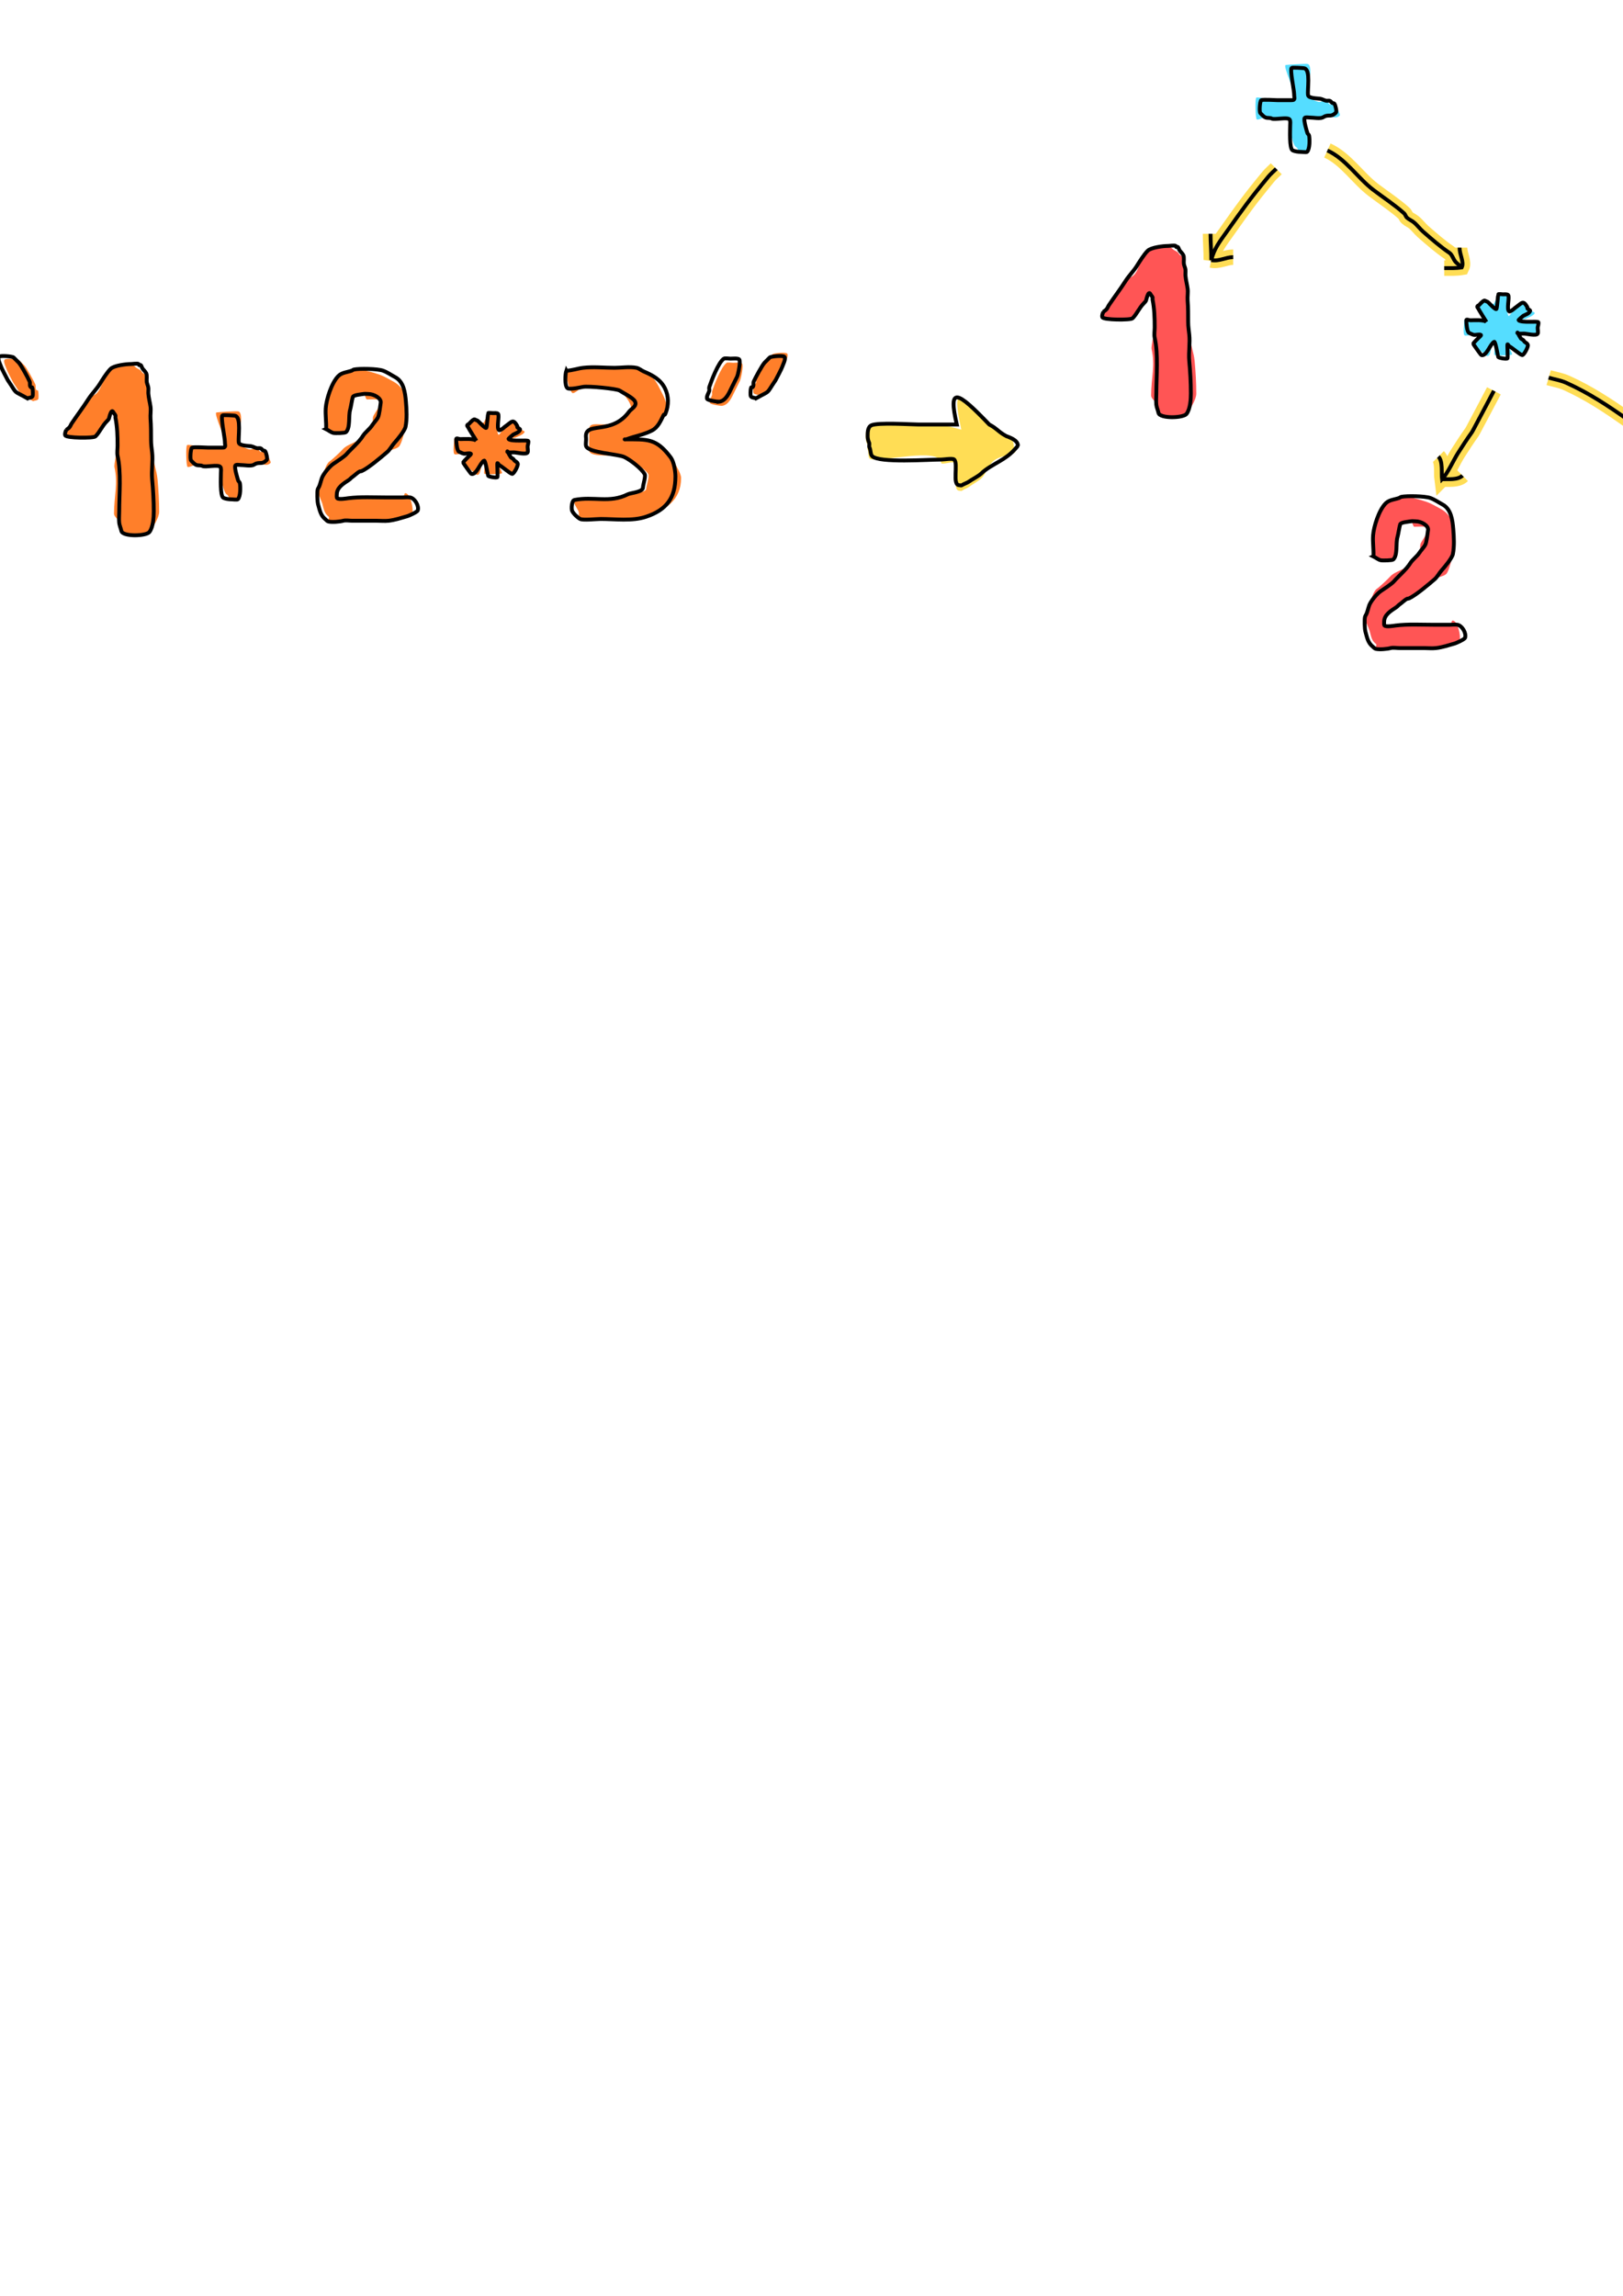 <?xml version="1.0" encoding="UTF-8" standalone="no"?>
<svg
   xmlns:dc="http://purl.org/dc/elements/1.1/"
   xmlns:cc="http://creativecommons.org/ns#"
   xmlns:rdf="http://www.w3.org/1999/02/22-rdf-syntax-ns#"
   xmlns:svg="http://www.w3.org/2000/svg"
   xmlns="http://www.w3.org/2000/svg"
   xmlns:sodipodi="http://sodipodi.sourceforge.net/DTD/sodipodi-0.dtd"
   xmlns:inkscape="http://www.inkscape.org/namespaces/inkscape"
   width="210mm"
   height="297mm"
   viewBox="0 0 210 297"
   version="1.1"
   id="svg8"
   inkscape:version="1.0.1 (3bc2e813f5, 2020-09-07)"
   sodipodi:docname="analizadores-sintacticos-monadicos.svg">
  <defs
     id="defs2" />
  <sodipodi:namedview
     id="base"
     pagecolor="#ffffff"
     bordercolor="#666666"
     borderopacity="1.0"
     inkscape:pageopacity="0.0"
     inkscape:pageshadow="2"
     inkscape:zoom="1.4"
     inkscape:cx="455.08822"
     inkscape:cy="124.13707"
     inkscape:document-units="mm"
     inkscape:current-layer="layer1"
     inkscape:document-rotation="0"
     showgrid="false"
     inkscape:window-width="1920"
     inkscape:window-height="1001"
     inkscape:window-x="-9"
     inkscape:window-y="-9"
     inkscape:window-maximized="1" />
  <g
     inkscape:label="Capa 1"
     inkscape:groupmode="layer"
     id="layer1">
    <path
       style="fill:#ff7f2a;stroke:none;stroke-width:0.5;stroke-linecap:butt;stroke-linejoin:miter;stroke-miterlimit:4;stroke-dasharray:none;stroke-opacity:1"
       d="m 61.639,57.026 c -0.102,-0.166 -0.936,-1.486 -1.033,-1.698 -0.05,-0.109 -0.2,-0.218 -0.15,-0.327 0.058,-0.125 0.134,-0.064 0.225,-0.164 0.11,-0.12 0.587,-0.663 0.751,-0.573 0.121,0.066 0.255,0.098 0.376,0.164 0.077,0.042 0.719,0.412 0.82,0.192 0.087,-0.189 0.51,-1.149 0.533,-1.174 0.067,-0.073 0.517,0 0.601,0 0.157,0 0.562,-0.043 0.676,0.082 0.235,0.256 -0.325,2.498 0.079,2.718 0.11,0.06 0.657,-0.882 0.785,-1.02 0.981,-0.699 1.057,-1.071 1.616,-0.143 0.068,0.11 -0.07,0.14 0.075,0.246 0.013,0.009 0.912,0.459 0.891,0.529 -0.118,0.387 -0.921,0.599 -1.162,0.749 -0.025,0.016 -0.976,0.163 -0.932,0.195 0.49,0.356 2.405,0.082 2.555,0.246 0.082,0.089 -0.071,0.626 -0.075,0.655 -0.031,0.203 0.087,0.628 0,0.818 -0.159,0.346 -1.452,0 -1.803,0 -0.051,0 -0.827,0.059 -0.827,-0.082 0,-0.209 0.124,0.235 0.47,0.737 0.03,0.044 0.341,0.194 0.357,0.246 0.084,0.274 0.432,0.264 0.526,0.573 0.072,0.234 -0.507,1.342 -0.733,1.309 -0.26,-0.038 -1.355,-0.997 -1.653,-1.125 -0.07,-0.03 -0.169,-0.266 -0.244,-0.266 -0.061,0 0.655,1.165 0.591,1.304 -0.07,0.152 -2.238,0.171 -2.313,0.049 -0.035,-0.057 0.165,-1.774 -0.006,-1.681 -0.533,0.29 -0.296,2.02 -0.968,1.837 -0.061,-0.017 -1.756,-1.549 -1.737,-1.591 0.083,-0.182 0.63,-0.686 0.751,-0.818 0.089,-0.096 0.337,-0.266 0.225,-0.327 -0.208,-0.113 -0.67,0.042 -0.902,0 -0.194,-0.035 -0.979,0.154 -1.168,0.085 -0.289,-0.105 -0.069,-1.634 -0.069,-1.968 0,-0.191 0.611,0 0.786,0 0.419,0 1.776,-0.112 2.085,0.225"
       id="path1000"
       sodipodi:nodetypes="cssssssssssccssssscssssssssssssssssssssc" />
    <path
       style="fill:#ffdd55;stroke:none;stroke-width:0.437;stroke-linecap:butt;stroke-linejoin:miter;stroke-miterlimit:4;stroke-dasharray:none;stroke-opacity:1"
       d="m 124.382,55.581 -2.507,-0.665 h -1.695 -1.469 c -0.872,0 -5.389,-0.32 -6.214,0.121 -0.494,0.264 -0.48,1.034 -0.48,1.568 0,0.238 0.072,0.606 0.169,0.814 0.136,0.289 -0.038,0.491 0.085,0.754 0.148,0.317 0.021,1.102 0.339,1.206 1.365,0.445 9.009,-1.589 9.151,0.482 0.024,0.342 1.488,-0.221 1.695,0 0.567,0.606 -0.308,3.619 0.678,3.619 0.113,0 0.251,0.075 0.339,0 0.147,-0.126 0.694,-0.335 0.847,-0.452 0.5,-0.381 1.356,-0.815 1.751,-1.236 0.593,-0.634 0.864,-1.785 1.63,-2.275 0.666,-0.418 0.966,-0.402 2.664,-0.981 0.03,-0.032 -0.195,-0.779 -0.195,-0.829 0,-0.783 -0.367,-0.955 -0.85,-1.161 -1.035,-0.597 -1.227,-1.074 -2.231,-1.628 -4.317,-4.809 -4.862,-4.704 -3.707,0.665 z"
       id="path994"
       sodipodi:nodetypes="cccssssssssssssccsccc"
       inkscape:export-xdpi="66.851463"
       inkscape:export-ydpi="66.851463" />
    <path
       style="fill:none;stroke:#ffdd55;stroke-width:2;stroke-linecap:butt;stroke-linejoin:miter;stroke-miterlimit:4;stroke-dasharray:none;stroke-opacity:1"
       d="m 171.751,19.471 c 2.37,1.078 3.908,3.548 5.953,5.103 1.251,0.951 2.797,1.964 3.969,3.024 0.168,0.152 0.211,0.413 0.378,0.567 0.25,0.231 0.583,0.356 0.85,0.567 0.45,0.354 0.797,0.851 1.228,1.228 1.067,0.934 2.279,1.992 3.402,2.74 0.393,0.262 0.508,0.886 0.85,1.228 0.214,0.214 0.589,0.494 0.756,0.661"
       id="path956"
       inkscape:export-xdpi="66.851463"
       inkscape:export-ydpi="66.851463" />
    <path
       style="fill:none;stroke:#ffdd55;stroke-width:2;stroke-linecap:butt;stroke-linejoin:miter;stroke-miterlimit:4;stroke-dasharray:none;stroke-opacity:1"
       d="m 165.136,21.834 c -0.346,0.346 -0.728,0.661 -1.039,1.039 -2.519,3.055 -3.246,4.113 -5.292,6.993 -0.981,1.381 -1.701,2.267 -2.079,3.78 0.015,-1.143 -0.095,-2.259 -0.095,-3.402"
       id="path958"
       inkscape:export-xdpi="66.851463"
       inkscape:export-ydpi="66.851463" />
    <path
       style="fill:none;stroke:#ffdd55;stroke-width:2;stroke-linecap:butt;stroke-linejoin:miter;stroke-miterlimit:4;stroke-dasharray:none;stroke-opacity:1"
       d="m 156.726,33.645 c 0.968,0.208 1.889,-0.378 2.835,-0.378"
       id="path960"
       inkscape:export-xdpi="66.851463"
       inkscape:export-ydpi="66.851463" />
    <path
       style="fill:none;stroke:#ffdd55;stroke-width:2;stroke-linecap:butt;stroke-linejoin:miter;stroke-miterlimit:4;stroke-dasharray:none;stroke-opacity:1"
       d="m 188.854,32.039 c 0,0.925 0.612,1.864 0.283,2.551 -0.751,0.125 -1.511,0.095 -2.268,0.095"
       id="path962"
       inkscape:export-xdpi="66.851463"
       inkscape:export-ydpi="66.851463" />
    <path
       style="fill:none;stroke:#ffdd55;stroke-width:2;stroke-linecap:butt;stroke-linejoin:miter;stroke-miterlimit:4;stroke-dasharray:none;stroke-opacity:1"
       d="m 193.295,50.56 c -0.315,0.598 -0.626,1.199 -0.945,1.795 -3.078,5.759 -0.764,1.665 -3.685,6.237 -0.59,0.923 -1.373,2.696 -2.079,3.402 -0.102,-0.769 0.138,-2.319 -0.472,-2.929"
       id="path964"
       inkscape:export-xdpi="66.851463"
       inkscape:export-ydpi="66.851463" />
    <path
       style="fill:none;stroke:#ffdd55;stroke-width:2;stroke-linecap:butt;stroke-linejoin:miter;stroke-miterlimit:4;stroke-dasharray:none;stroke-opacity:1"
       d="m 186.586,61.994 c 0.774,-0.036 2.038,0.135 2.646,-0.472"
       id="path966"
       inkscape:export-xdpi="66.851463"
       inkscape:export-ydpi="66.851463" />
    <path
       style="fill:none;stroke:#ffdd55;stroke-width:2;stroke-linecap:butt;stroke-linejoin:miter;stroke-miterlimit:4;stroke-dasharray:none;stroke-opacity:1"
       d="m 200.383,48.859 c 0.756,0.22 1.55,0.338 2.268,0.661 2.972,1.34 5.417,2.973 8.032,4.819 0.47,0.331 1.084,0.902 1.606,1.228 0.551,0.344 0.907,0.751 1.417,1.134 0.113,0.085 0.278,0.089 0.378,0.189 0.33,0.33 0.294,0.394 0.472,0.661 0.211,0.317 0.586,0.491 0.85,0.756 -0.37,-0.557 0.418,-2.134 -0.095,-2.646"
       id="path968"
       inkscape:export-xdpi="66.851463"
       inkscape:export-ydpi="66.851463" />
    <path
       style="fill:none;stroke:#ffdd55;stroke-width:2;stroke-linecap:butt;stroke-linejoin:miter;stroke-miterlimit:4;stroke-dasharray:none;stroke-opacity:1"
       d="m 215.407,58.308 c -1.248,-0.197 -2.52,-0.095 -3.78,-0.095"
       id="path970"
       inkscape:export-xdpi="66.851463"
       inkscape:export-ydpi="66.851463" />
    <path
       style="fill:#ff7f2a;stroke:none;stroke-width:0.5;stroke-linecap:butt;stroke-linejoin:miter;stroke-miterlimit:4;stroke-dasharray:none;stroke-opacity:1"
       d="m -2.963,51.307 c -0.943,-0.094 -1.332,-1.153 -1.701,-1.89 -0.223,-0.446 -0.437,-0.874 -0.661,-1.323 -0.15,-0.3 -0.505,-2.046 -0.283,-2.268 0.18,-0.18 0.893,-0.095 1.134,-0.095 0.117,0 0.725,-0.084 0.85,0 0.718,0.479 1.623,2.885 1.89,3.685 0.05,0.149 -0.038,0.32 0,0.472 0.07,0.282 0.39,0.72 0.283,1.039 -0.064,0.192 -1.287,0.378 -1.512,0.378 z"
       id="path913"
       inkscape:export-xdpi="66.851463"
       inkscape:export-ydpi="66.851463" />
    <path
       style="fill:#ff7f2a;stroke:none;stroke-width:0.5;stroke-linecap:butt;stroke-linejoin:miter;stroke-miterlimit:4;stroke-dasharray:none;stroke-opacity:1"
       d="m 4.289,51.903 c -2.028,-1.141 -1.203,-0.384 -2.551,-2.362 -0.032,-0.048 -0.811,-1.544 -0.85,-1.701 -0.052,-0.207 -0.538,-1.069 -0.283,-1.323 0.197,-0.197 1.746,-0.05 1.89,0.095 0.225,0.225 0.394,0.394 0.661,0.661 0.303,0.303 1.222,2.001 1.417,2.457 0.088,0.205 -0.029,0.476 0.095,0.661 0.216,0.324 0.193,-0.166 0.283,0.283 0.026,0.132 0.067,0.811 0,0.945 -0.107,0.215 -0.447,0.176 -0.661,0.283 z"
       id="path911"
       inkscape:export-xdpi="66.851463"
       inkscape:export-ydpi="66.851463" />
    <path
       style="fill:#ff7f2a;stroke:none;stroke-width:0.5;stroke-linecap:butt;stroke-linejoin:miter;stroke-miterlimit:4;stroke-dasharray:none;stroke-opacity:1"
       d="m 73.277,47.96 c 0.736,-0.026 1.458,-0.294 2.173,-0.378 1.312,-0.154 2.737,0 4.063,0 0.887,0 1.958,-0.175 2.835,0 0.35,0.07 0.63,0.337 0.945,0.472 1.135,0.486 1.58,1.222 2.15,2.362 0.507,1.013 1.097,1.994 0.685,3.024 -0.189,0.472 -0.142,0 -0.283,0.283 -0.365,0.73 -0.713,1.585 -1.512,1.984 -0.822,0.411 -1.589,0.603 -2.457,0.85 -0.294,0.084 -0.565,0.188 -0.85,0.283 -0.06,0.02 -0.252,0 -0.189,0 2.951,0 4.069,-0.165 5.947,2.339 0.42,0.56 1.344,1.995 1.344,2.653 0,2.833 -1.949,4.157 -4.551,5.024 -1.786,0.595 -3.983,0.283 -5.859,0.283 -0.554,0 -2.26,0.193 -2.646,0 -0.344,-0.172 -0.048,-0.663 -0.236,-1.039 -0.134,-0.267 -0.856,-1.35 -0.52,-1.417 2.518,-0.504 4.531,0.456 6.92,-0.739 0.39,-0.195 2.383,-0.126 2.383,-0.742 0,-0.313 0.418,-1.559 0.281,-1.832 -0.35,-0.7 -2.356,-1.905 -3.158,-2.262 -0.863,-0.383 -4.269,0.148 -4.488,-0.732 -0.075,-0.3 0.013,-2.195 -0.024,-2.504 -0.272,-2.264 2.86,0.553 5.174,-2.622 0.268,-0.367 0.356,-0.539 0.047,-1.158 -0.239,-0.478 -0.841,-1.271 -1.298,-1.575 -0.327,-0.218 -4.013,-0.608 -4.741,-0.462 -0.223,0.045 -1.149,1.002 -1.387,0.764 -0.372,-0.372 -0.888,-2.44 -0.748,-2.861 z"
       id="path883"
       sodipodi:nodetypes="ssssssssssssssssssssssssssssssss"
       inkscape:export-xdpi="66.851463"
       inkscape:export-ydpi="66.851463" />
    <path
       style="fill:#ff7f2a;stroke:none;stroke-width:0.5;stroke-linecap:butt;stroke-linejoin:miter;stroke-miterlimit:4;stroke-dasharray:none;stroke-opacity:1"
       d="m 42.197,55.51 c 0.045,-0.905 -0.115,-1.813 -0.049,-2.717 0.081,-1.116 0.741,-3.261 1.63,-4.149 0.471,-0.471 1.141,-0.481 1.729,-0.692 0.104,-0.037 0.188,-0.125 0.296,-0.148 0.697,-0.149 2.617,0.409 3.329,0.668 0.552,0.201 1.208,0.586 1.722,0.863 1.11,0.598 1.571,1.467 1.667,2.618 0.087,1.045 0.155,2.24 -0.049,3.26 -0.1,0.502 -0.481,2.153 -0.842,2.547 -0.328,0.357 -1.163,0.399 -1.529,0.713 -0.767,0.657 -2.444,2.085 -3.31,2.47 -0.077,0.034 -0.172,0.012 -0.247,0.049 -0.347,0.173 -0.657,0.52 -0.988,0.741 -0.149,0.099 -0.251,0.25 -0.395,0.346 -0.658,0.439 -1.581,0.962 -1.581,1.877 0,0.066 -0.043,0.401 0.049,0.494 0.212,0.212 1.244,0.024 1.433,0 1.622,-0.203 3.302,-0.099 4.94,-0.099 h 2.075 c 0.299,0 0.124,-0.597 0.421,-0.543 0.603,0.11 1.043,2.01 0.846,2.601 -0.07,0.21 -0.427,0.306 -0.625,0.363 -0.806,0.23 -1.581,0.494 -2.421,0.593 -0.494,0.058 -1.087,0 -1.581,0 h -3.162 c -0.315,0 -0.836,-0.086 -1.136,0 -0.427,0.122 -1.459,0.216 -1.927,0.099 -0.163,-0.041 0.178,-0.504 0.054,-0.603 -0.628,-0.502 -0.633,-0.977 -0.844,-1.714 -0.104,-0.365 -0.684,-1.511 -0.593,-1.832 0.04,-0.142 0.143,-0.258 0.198,-0.395 0.139,-0.347 0.224,-0.753 0.346,-1.087 0.197,-0.542 0.509,-1.817 0.986,-2.135 0.341,-0.228 1.436,-1.261 1.703,-1.566 0.657,-0.751 2.109,-0.91 2.646,-1.783 0.233,-0.378 0.902,-0.91 1.136,-1.284 0.207,-0.331 0.021,-0.919 0.2,-1.276 0.161,-0.321 0.886,-1.338 0.936,-1.688 0.084,-0.589 -1.013,-0.427 -1.772,-0.427 -0.185,0 -0.27,-0.745 -0.451,-0.709 -0.312,0.062 -1.29,0.117 -1.383,0.395 -0.108,0.324 -0.248,1.305 -0.346,1.63 -0.246,0.819 0.054,2.318 -0.543,2.915 -0.127,0.127 -1.418,0.152 -1.63,0.099 -0.339,-0.085 -0.636,-0.343 -0.939,-0.494 z"
       id="path879"
       sodipodi:nodetypes="csssssssssssssssscssssssssssssscssssssssssssscc"
       inkscape:export-xdpi="66.851463"
       inkscape:export-ydpi="66.851463" />
    <path
       style="fill:#ff7f2a;stroke:none;stroke-width:0.5;stroke-linecap:butt;stroke-linejoin:miter;stroke-miterlimit:4;stroke-dasharray:none;stroke-opacity:1"
       d="m 28.777,57.907 h -1.865 c -0.212,0 -2.481,-0.438 -2.696,-0.331 -0.199,0.099 -0.122,2.647 0.037,2.806 0.171,0.171 0.902,-0.317 1.18,-0.224 0.259,0.086 0.505,-0.005 0.772,0.129 0.393,0.196 2.067,-0.245 2.316,0.129 0.124,0.186 0.064,0.54 0.064,0.772 0,0.572 0.319,2.565 0.77,2.791 0.263,0.131 0.267,0.618 0.58,0.618 0.117,0 0.759,0.077 0.836,0 0.357,-0.356 0.359,-1.614 0.257,-2.123 -0.017,-0.085 -0.19,-0.249 -0.193,-0.257 -0.09,-0.27 -0.535,-1.696 -0.386,-1.994 0.079,-0.158 0.563,-0.064 0.708,-0.064 0.424,0 1.219,0.156 1.608,0 0.134,-0.053 0.249,-0.147 0.386,-0.193 0.527,-0.176 1.259,0.515 1.847,-0.072 0.156,-0.156 -0.568,-1.267 -0.625,-1.407 -0.094,-0.234 -0.145,-0.12 -0.386,-0.257 -0.079,-0.045 -0.161,0.301 -0.24,0.256 -0.244,-0.139 -0.264,-0.454 -0.532,-0.513 -0.26,-0.058 -0.635,0.208 -0.914,0.168 -0.28,-0.04 -1.334,-0.467 -1.402,-0.876 -0.115,-0.691 0.757,-3.772 -0.049,-4.041 -0.186,-0.062 -2.825,0.096 -2.877,0.148 -0.25,0.25 1.125,3.246 1.125,3.764 0,0.502 0.197,0.772 -0.322,0.772 z"
       id="path877"
       sodipodi:nodetypes="csssscsssscsssssssssscssssscc"
       inkscape:export-xdpi="66.851463"
       inkscape:export-ydpi="66.851463" />
    <path
       style="fill:#ff7f2a;stroke:none;stroke-width:0.5;stroke-linecap:butt;stroke-linejoin:miter;stroke-miterlimit:4;stroke-dasharray:none;stroke-opacity:1"
       d="m 8.576,55.617 c 0.14,-0.116 0.303,-0.21 0.419,-0.349 0.12,-0.144 0.175,-0.333 0.279,-0.489 0.713,-1.069 1.48,-2.067 2.166,-3.144 0.432,-0.679 1.068,-0.154 1.701,-1.847 0.245,-0.654 0.694,-1.595 1.163,-2.065 0.44,-0.44 2.021,-0.629 2.655,-0.629 0.163,0 0.548,0.364 0.652,0.468 0.246,0.174 0.632,0.284 0.756,0.584 0.147,0.221 0.437,0.224 0.556,0.462 0.137,0.273 0.023,0.502 0.061,0.792 0.035,0.263 0.18,0.505 0.21,0.768 0.026,0.231 -0.021,0.534 0,0.768 0.051,0.566 0.201,1.125 0.279,1.677 0.071,0.497 -0.038,1.036 0,1.537 0.071,0.927 0.07,1.858 0.07,2.794 0,0.551 0.08,1.067 0.14,1.607 0.125,1.128 0.599,2.326 0.702,3.457 0.127,1.4 0.21,2.776 0.21,4.192 0,0.775 -0.777,1.977 -1.26,2.621 -0.41,0.547 -3.477,0.638 -3.633,-0.14 -0.069,-0.342 -0.241,-0.702 -0.279,-1.048 -0.052,-0.472 -0.668,-0.725 -0.668,-1.2 0,-2.262 0.541,-3.816 0.058,-5.993 -0.088,-0.395 0.401,-2.389 0.401,-2.797 0,-1.266 -0.034,-2.406 -0.279,-3.633 -0.018,-0.091 0.042,-0.196 0,-0.279 -0.067,-0.133 -0.213,-0.287 -0.279,-0.419 -0.263,-0.525 -0.55,0.821 -0.559,0.838 -0.076,0.153 -0.17,0.24 -0.279,0.349 -0.618,0.618 -0.898,1.387 -1.467,1.956 -0.251,0.251 -3.791,0.225 -3.912,-0.14 -0.074,-0.224 0.05,-0.52 0.14,-0.699 z"
       id="path875"
       sodipodi:nodetypes="cssssssccsssssssssssssssssssssssc"
       inkscape:export-xdpi="66.851463"
       inkscape:export-ydpi="66.851463" />
    <path
       style="fill:none;stroke:#000000;stroke-width:0.5;stroke-linecap:butt;stroke-linejoin:miter;stroke-miterlimit:4;stroke-dasharray:none;stroke-opacity:1"
       d="m 8.576,55.617 c 0.14,-0.116 0.303,-0.21 0.419,-0.349 0.12,-0.144 0.175,-0.333 0.279,-0.489 0.713,-1.069 1.48,-2.067 2.166,-3.144 0.432,-0.679 1.034,-1.263 1.467,-1.956 0.37,-0.592 0.928,-1.486 1.397,-1.956 0.44,-0.44 2.021,-0.629 2.655,-0.629 0.163,0 0.874,-0.104 0.978,0 0.037,0.037 0.026,0.111 0.07,0.14 0.058,0.039 0.16,-0.049 0.21,0 0.099,0.099 0.131,0.302 0.21,0.419 0.147,0.221 0.37,0.391 0.489,0.629 0.137,0.273 0.031,0.827 0.07,1.118 0.035,0.263 0.18,0.505 0.21,0.768 0.026,0.231 -0.021,0.534 0,0.768 0.051,0.566 0.201,1.125 0.279,1.677 0.071,0.497 -0.038,1.036 0,1.537 0.071,0.927 0.07,1.858 0.07,2.794 0,0.551 0.08,1.067 0.14,1.607 0.125,1.128 -0.103,2.293 0,3.423 0.127,1.4 0.21,2.776 0.21,4.192 0,0.775 -0.076,2.011 -0.559,2.655 -0.41,0.547 -3.477,0.638 -3.633,-0.14 -0.069,-0.342 -0.241,-0.702 -0.279,-1.048 -0.052,-0.472 0,-0.992 0,-1.467 0,-2.262 0.274,-5.019 -0.21,-7.196 -0.088,-0.395 0,-0.919 0,-1.327 0,-1.266 -0.034,-2.406 -0.279,-3.633 -0.018,-0.091 0.042,-0.196 0,-0.279 -0.067,-0.133 -0.213,-0.287 -0.279,-0.419 -0.263,-0.525 -0.55,0.821 -0.559,0.838 -0.076,0.153 -0.17,0.24 -0.279,0.349 -0.618,0.618 -0.898,1.387 -1.467,1.956 -0.251,0.251 -3.791,0.225 -3.912,-0.14 -0.074,-0.224 0.05,-0.52 0.14,-0.699 z"
       id="path857"
       inkscape:export-xdpi="66.851463"
       inkscape:export-ydpi="66.851463" />
    <path
       style="fill:none;stroke:#000000;stroke-width:0.5;stroke-linecap:butt;stroke-linejoin:miter;stroke-miterlimit:4;stroke-dasharray:none;stroke-opacity:1"
       d="m 28.777,57.907 c -0.622,0 -1.244,0 -1.865,0 -0.212,0 -1.843,-0.108 -2.058,0 -0.199,0.099 -0.288,1.514 -0.129,1.672 0.171,0.171 0.429,0.486 0.708,0.579 0.259,0.086 0.505,-0.005 0.772,0.129 0.393,0.196 2.067,-0.245 2.316,0.129 0.124,0.186 0.064,0.54 0.064,0.772 0,0.572 -0.13,2.99 0.322,3.216 0.263,0.131 0.716,0.193 1.029,0.193 0.117,0 0.759,0.077 0.836,0 0.357,-0.356 0.359,-1.614 0.257,-2.123 -0.017,-0.085 -0.19,-0.249 -0.193,-0.257 -0.09,-0.27 -0.535,-1.696 -0.386,-1.994 0.079,-0.158 0.563,-0.064 0.708,-0.064 0.424,0 1.219,0.156 1.608,0 0.134,-0.053 0.25,-0.147 0.386,-0.193 0.527,-0.176 0.763,0.137 1.351,-0.45 0.156,-0.156 -0.072,-0.889 -0.129,-1.029 -0.094,-0.234 -0.145,-0.12 -0.386,-0.257 -0.079,-0.045 -0.114,-0.148 -0.193,-0.193 -0.244,-0.139 -0.311,-0.005 -0.579,-0.064 -0.26,-0.058 -0.494,-0.218 -0.772,-0.257 -0.28,-0.04 -1.476,-0.041 -1.544,-0.45 -0.115,-0.691 0.355,-3.205 -0.45,-3.474 -0.186,-0.062 -1.621,-0.116 -1.672,-0.064 -0.25,0.25 0.322,2.892 0.322,3.409 0,0.502 0.197,0.772 -0.322,0.772 z"
       id="path861"
       inkscape:export-xdpi="66.851463"
       inkscape:export-ydpi="66.851463" />
    <path
       style="fill:none;stroke:#000000;stroke-width:0.5;stroke-linecap:butt;stroke-linejoin:miter;stroke-miterlimit:4;stroke-dasharray:none;stroke-opacity:1"
       d="m 42.197,55.51 c 0.045,-0.905 -0.115,-1.813 -0.049,-2.717 0.081,-1.116 0.741,-3.261 1.63,-4.149 0.471,-0.471 1.141,-0.481 1.729,-0.692 0.104,-0.037 0.188,-0.125 0.296,-0.148 0.697,-0.149 3.042,-0.111 3.754,0.148 0.552,0.201 1.066,0.563 1.581,0.84 1.11,0.598 1.287,2.01 1.383,3.162 0.087,1.045 0.155,2.24 -0.049,3.26 -0.1,0.502 -1.071,1.681 -1.433,2.075 -0.328,0.357 -0.572,0.871 -0.939,1.186 -0.767,0.657 -2.444,2.085 -3.31,2.47 -0.077,0.034 -0.172,0.012 -0.247,0.049 -0.347,0.173 -0.657,0.52 -0.988,0.741 -0.149,0.099 -0.251,0.25 -0.395,0.346 -0.658,0.439 -1.581,0.962 -1.581,1.877 0,0.066 -0.043,0.401 0.049,0.494 0.212,0.212 1.244,0.024 1.433,0 1.622,-0.203 3.302,-0.099 4.94,-0.099 h 2.075 c 0.299,0 0.691,-0.054 0.988,0 0.603,0.11 1.185,1.089 0.988,1.68 -0.07,0.21 -1.136,0.684 -1.334,0.741 -0.806,0.23 -1.581,0.494 -2.421,0.593 -0.494,0.058 -1.087,0 -1.581,0 h -3.162 c -0.315,0 -0.836,-0.086 -1.136,0 -0.427,0.122 -1.459,0.216 -1.927,0.099 -0.163,-0.041 -0.271,-0.197 -0.395,-0.296 -0.628,-0.502 -0.728,-1.189 -0.939,-1.927 -0.104,-0.365 -0.141,-1.606 -0.049,-1.927 0.04,-0.142 0.143,-0.258 0.198,-0.395 0.139,-0.347 0.224,-0.753 0.346,-1.087 0.197,-0.542 1.005,-1.51 1.482,-1.828 0.341,-0.228 1.413,-0.93 1.68,-1.235 0.657,-0.751 1.636,-1.548 2.174,-2.421 0.233,-0.378 0.902,-0.91 1.136,-1.284 0.207,-0.331 0.612,-0.73 0.79,-1.087 0.161,-0.321 0.296,-1.527 0.346,-1.877 0.084,-0.589 -0.871,-1.136 -1.63,-1.136 -0.185,0 -0.412,-0.036 -0.593,0 -0.312,0.062 -1.29,0.117 -1.383,0.395 -0.108,0.324 -0.248,1.305 -0.346,1.63 -0.246,0.819 0.054,2.318 -0.543,2.915 -0.127,0.127 -1.418,0.152 -1.63,0.099 -0.339,-0.085 -0.636,-0.343 -0.939,-0.494 z"
       id="path863"
       sodipodi:nodetypes="csssssssssssssssscssssssssssssscsssssssssssssc"
       inkscape:export-xdpi="66.851463"
       inkscape:export-ydpi="66.851463" />
    <path
       style="fill:none;stroke:#000000;stroke-width:0.5;stroke-linecap:butt;stroke-linejoin:miter;stroke-miterlimit:4;stroke-dasharray:none;stroke-opacity:1"
       d="m 73.277,47.96 c 0.736,-0.026 1.458,-0.294 2.173,-0.378 1.312,-0.154 2.737,0 4.063,0 0.887,0 1.958,-0.175 2.835,0 0.35,0.07 0.63,0.337 0.945,0.472 1.135,0.486 2.17,1.033 2.74,2.173 0.507,1.013 0.506,2.183 0.095,3.213 -0.189,0.472 -0.142,0 -0.283,0.283 -0.365,0.73 -0.713,1.585 -1.512,1.984 -0.822,0.411 -1.589,0.603 -2.457,0.85 -0.294,0.084 -0.565,0.188 -0.85,0.283 -0.06,0.02 -0.252,0 -0.189,0 2.951,0 4.069,-0.165 5.947,2.339 0.42,0.56 0.612,1.806 0.612,2.464 0,2.833 -1.216,4.346 -3.819,5.213 -1.786,0.595 -3.983,0.283 -5.859,0.283 -0.554,0 -2.26,0.193 -2.646,0 -0.344,-0.172 -0.851,-0.663 -1.039,-1.039 -0.134,-0.267 -0.053,-1.35 0.283,-1.417 2.518,-0.504 4.531,0.456 6.92,-0.739 0.39,-0.195 1.958,-0.268 1.958,-0.884 0,-0.313 0.37,-1.417 0.234,-1.69 -0.35,-0.7 -1.883,-1.905 -2.686,-2.262 -0.863,-0.383 -4.694,-0.538 -4.914,-1.417 -0.075,-0.3 0.037,-0.731 0,-1.039 -0.272,-2.264 3.261,-0.226 5.575,-3.402 0.268,-0.367 1.065,-0.704 0.756,-1.323 -0.239,-0.478 -1.55,-1.105 -2.006,-1.41 -0.327,-0.218 -4.013,-0.608 -4.741,-0.462 -0.223,0.045 -1.764,0.388 -2.002,0.15 -0.372,-0.372 -0.274,-1.826 -0.134,-2.247 z"
       id="path873"
       sodipodi:nodetypes="ssssssssssssssssssssssssssssssss"
       inkscape:export-xdpi="66.851463"
       inkscape:export-ydpi="66.851463" />
    <path
       style="fill:#ff5555;stroke:none;stroke-width:0.5;stroke-linecap:butt;stroke-linejoin:miter;stroke-miterlimit:4;stroke-dasharray:none;stroke-opacity:1"
       d="m 213.14,62.92 c 0.736,-0.026 1.458,-0.294 2.173,-0.378 1.312,-0.154 2.737,0 4.063,0 0.887,0 1.958,-0.175 2.835,0 0.35,0.07 0.63,0.337 0.945,0.472 1.135,0.486 1.58,1.222 2.15,2.362 0.507,1.013 1.097,1.994 0.685,3.024 -0.189,0.472 -0.142,0 -0.283,0.283 -0.365,0.73 -0.713,1.585 -1.512,1.984 -0.822,0.411 -1.589,0.603 -2.457,0.85 -0.294,0.084 -0.565,0.188 -0.85,0.283 -0.06,0.02 -0.252,0 -0.189,0 2.951,0 4.069,-0.165 5.947,2.339 0.42,0.56 1.344,1.995 1.344,2.653 0,2.833 -1.949,4.157 -4.551,5.024 -1.786,0.595 -3.983,0.283 -5.859,0.283 -0.554,0 -2.26,0.193 -2.646,0 -0.344,-0.172 -0.048,-0.663 -0.236,-1.039 -0.134,-0.267 -0.856,-1.35 -0.52,-1.417 2.518,-0.504 4.531,0.456 6.92,-0.739 0.39,-0.195 2.383,-0.126 2.383,-0.742 0,-0.313 0.418,-1.559 0.281,-1.832 -0.35,-0.7 -2.356,-1.905 -3.158,-2.262 -0.863,-0.383 -4.269,0.148 -4.488,-0.732 -0.075,-0.3 0.013,-2.195 -0.024,-2.504 -0.272,-2.264 2.86,0.553 5.174,-2.622 0.268,-0.367 0.356,-0.539 0.047,-1.158 -0.239,-0.478 -0.841,-1.271 -1.298,-1.575 -0.327,-0.218 -4.013,-0.608 -4.741,-0.462 -0.223,0.045 -1.149,1.002 -1.387,0.764 -0.372,-0.372 -0.888,-2.44 -0.748,-2.861 z"
       id="path885"
       sodipodi:nodetypes="ssssssssssssssssssssssssssssssss"
       inkscape:export-xdpi="66.851463"
       inkscape:export-ydpi="66.851463" />
    <path
       style="fill:#ff5555;stroke:none;stroke-width:0.5;stroke-linecap:butt;stroke-linejoin:miter;stroke-miterlimit:4;stroke-dasharray:none;stroke-opacity:1"
       d="m 177.712,71.982 c 0.045,-0.905 -0.115,-1.813 -0.049,-2.717 0.081,-1.116 0.741,-3.261 1.63,-4.149 0.471,-0.471 1.141,-0.481 1.729,-0.692 0.104,-0.037 0.188,-0.125 0.296,-0.148 0.697,-0.149 2.617,0.409 3.329,0.668 0.552,0.201 1.208,0.586 1.722,0.863 1.11,0.598 1.571,1.467 1.667,2.618 0.087,1.045 0.155,2.24 -0.049,3.26 -0.1,0.502 -0.481,2.153 -0.842,2.547 -0.328,0.357 -1.163,0.399 -1.529,0.713 -0.767,0.657 -2.444,2.085 -3.31,2.47 -0.077,0.034 -0.172,0.012 -0.247,0.049 -0.347,0.173 -0.657,0.52 -0.988,0.741 -0.149,0.099 -0.251,0.25 -0.395,0.346 -0.658,0.439 -1.581,0.962 -1.581,1.877 0,0.066 -0.043,0.401 0.049,0.494 0.212,0.212 1.244,0.024 1.433,0 1.622,-0.203 3.302,-0.099 4.94,-0.099 h 2.075 c 0.299,0 0.124,-0.597 0.421,-0.543 0.603,0.11 1.043,2.01 0.846,2.601 -0.07,0.21 -0.427,0.306 -0.625,0.363 -0.806,0.23 -1.581,0.494 -2.421,0.593 -0.494,0.058 -1.087,0 -1.581,0 h -3.162 c -0.315,0 -0.836,-0.086 -1.136,0 -0.427,0.122 -1.459,0.216 -1.927,0.099 -0.163,-0.041 0.178,-0.504 0.054,-0.604 -0.628,-0.502 -0.633,-0.977 -0.844,-1.714 -0.104,-0.365 -0.684,-1.511 -0.593,-1.832 0.041,-0.142 0.143,-0.258 0.198,-0.395 0.139,-0.347 0.224,-0.753 0.346,-1.087 0.197,-0.542 0.509,-1.817 0.986,-2.135 0.341,-0.228 1.436,-1.261 1.703,-1.566 0.657,-0.751 2.109,-0.91 2.646,-1.783 0.233,-0.378 0.902,-0.91 1.136,-1.284 0.207,-0.331 0.021,-0.919 0.2,-1.276 0.161,-0.321 0.886,-1.338 0.936,-1.688 0.084,-0.589 -1.013,-0.427 -1.772,-0.427 -0.185,0 -0.27,-0.745 -0.451,-0.709 -0.312,0.062 -1.29,0.117 -1.383,0.395 -0.108,0.324 -0.248,1.305 -0.346,1.63 -0.246,0.819 0.054,2.318 -0.543,2.915 -0.127,0.127 -1.418,0.152 -1.63,0.099 -0.339,-0.085 -0.636,-0.343 -0.939,-0.494 z"
       id="path889"
       sodipodi:nodetypes="csssssssssssssssscssssssssssssscssssssssssssscc"
       inkscape:export-xdpi="66.851463"
       inkscape:export-ydpi="66.851463" />
    <path
       style="fill:#55ddff;stroke:none;stroke-width:0.5;stroke-linecap:butt;stroke-linejoin:miter;stroke-miterlimit:4;stroke-dasharray:none;stroke-opacity:1"
       d="m 167.127,12.958 h -1.865 c -0.212,0 -2.481,-0.438 -2.696,-0.331 -0.199,0.1 -0.122,2.647 0.037,2.806 0.171,0.171 0.902,-0.317 1.18,-0.224 0.259,0.086 0.505,-0.005 0.772,0.129 0.393,0.196 2.067,-0.245 2.316,0.129 0.124,0.186 0.064,0.54 0.064,0.772 0,0.572 0.319,2.565 0.77,2.791 0.263,0.131 0.267,0.618 0.58,0.618 0.117,0 0.759,0.077 0.836,0 0.357,-0.357 0.359,-1.614 0.257,-2.123 -0.017,-0.085 -0.19,-0.249 -0.193,-0.257 -0.09,-0.27 -0.535,-1.696 -0.386,-1.994 0.079,-0.158 0.563,-0.064 0.708,-0.064 0.424,0 1.219,0.156 1.608,0 0.134,-0.053 0.249,-0.147 0.386,-0.193 0.527,-0.176 1.259,0.515 1.847,-0.072 0.156,-0.156 -0.568,-1.267 -0.625,-1.407 -0.094,-0.234 -0.145,-0.12 -0.386,-0.257 -0.079,-0.045 -0.161,0.301 -0.24,0.256 -0.244,-0.139 -0.264,-0.454 -0.532,-0.513 -0.26,-0.058 -0.635,0.208 -0.914,0.168 -0.28,-0.04 -1.334,-0.467 -1.402,-0.875 -0.115,-0.691 0.757,-3.772 -0.049,-4.041 -0.186,-0.062 -2.825,0.096 -2.877,0.148 -0.25,0.25 1.125,3.246 1.125,3.764 0,0.502 0.197,0.772 -0.322,0.772 z"
       id="path891"
       sodipodi:nodetypes="csssscsssscsssssssssscssssscc"
       inkscape:export-xdpi="66.851463"
       inkscape:export-ydpi="66.851463" />
    <path
       style="fill:#ff5555;stroke:none;stroke-width:0.5;stroke-linecap:butt;stroke-linejoin:miter;stroke-miterlimit:4;stroke-dasharray:none;stroke-opacity:1"
       d="m 142.768,40.339 c 0.14,-0.116 0.303,-0.21 0.419,-0.349 0.12,-0.144 0.175,-0.333 0.279,-0.489 0.713,-1.069 1.48,-2.067 2.166,-3.144 0.432,-0.679 1.068,-0.154 1.701,-1.847 0.245,-0.654 0.694,-1.595 1.163,-2.065 0.44,-0.44 2.021,-0.629 2.655,-0.629 0.163,0 0.548,0.364 0.652,0.468 0.246,0.174 0.632,0.284 0.756,0.584 0.147,0.221 0.437,0.224 0.556,0.462 0.137,0.273 0.023,0.502 0.061,0.792 0.035,0.263 0.18,0.505 0.21,0.768 0.026,0.231 -0.021,0.534 0,0.768 0.051,0.566 0.201,1.125 0.279,1.677 0.071,0.497 -0.038,1.036 0,1.537 0.071,0.927 0.07,1.858 0.07,2.794 0,0.551 0.08,1.067 0.14,1.607 0.125,1.128 0.599,2.326 0.702,3.457 0.127,1.4 0.21,2.776 0.21,4.192 0,0.775 -0.777,1.977 -1.26,2.621 -0.41,0.547 -3.477,0.638 -3.633,-0.14 -0.069,-0.342 -0.241,-0.702 -0.279,-1.048 -0.052,-0.472 -0.668,-0.725 -0.668,-1.2 0,-2.262 0.541,-3.816 0.058,-5.993 -0.088,-0.395 0.401,-2.389 0.401,-2.797 0,-1.266 -0.034,-2.406 -0.279,-3.633 -0.018,-0.091 0.042,-0.196 0,-0.279 -0.067,-0.133 -0.213,-0.287 -0.279,-0.419 -0.263,-0.525 -0.55,0.821 -0.559,0.838 -0.076,0.153 -0.171,0.24 -0.279,0.349 -0.618,0.618 -0.898,1.387 -1.467,1.956 -0.251,0.251 -3.791,0.225 -3.912,-0.14 -0.074,-0.224 0.05,-0.52 0.14,-0.699 z"
       id="path893"
       sodipodi:nodetypes="cssssssccsssssssssssssssssssssssc"
       inkscape:export-xdpi="66.851463"
       inkscape:export-ydpi="66.851463" />
    <path
       style="fill:none;stroke:#000000;stroke-width:0.5;stroke-linecap:butt;stroke-linejoin:miter;stroke-miterlimit:4;stroke-dasharray:none;stroke-opacity:1"
       d="m 142.768,40.339 c 0.14,-0.116 0.303,-0.21 0.419,-0.349 0.12,-0.144 0.175,-0.333 0.279,-0.489 0.713,-1.069 1.48,-2.067 2.166,-3.144 0.432,-0.679 1.034,-1.263 1.467,-1.956 0.37,-0.592 0.928,-1.486 1.397,-1.956 0.44,-0.44 2.021,-0.629 2.655,-0.629 0.163,0 0.874,-0.104 0.978,0 0.037,0.037 0.026,0.111 0.07,0.14 0.058,0.039 0.16,-0.049 0.21,0 0.099,0.099 0.131,0.302 0.21,0.419 0.147,0.221 0.37,0.391 0.489,0.629 0.137,0.273 0.031,0.827 0.07,1.118 0.035,0.263 0.18,0.505 0.21,0.768 0.026,0.231 -0.021,0.534 0,0.768 0.051,0.566 0.201,1.125 0.279,1.677 0.071,0.497 -0.038,1.036 0,1.537 0.071,0.927 0.07,1.858 0.07,2.794 0,0.551 0.08,1.067 0.14,1.607 0.125,1.128 -0.103,2.293 0,3.423 0.127,1.4 0.21,2.776 0.21,4.192 0,0.775 -0.076,2.011 -0.559,2.655 -0.41,0.547 -3.477,0.638 -3.633,-0.14 -0.069,-0.342 -0.241,-0.702 -0.279,-1.048 -0.052,-0.472 0,-0.992 0,-1.467 0,-2.262 0.274,-5.019 -0.21,-7.196 -0.088,-0.395 0,-0.919 0,-1.327 0,-1.266 -0.034,-2.406 -0.279,-3.633 -0.018,-0.091 0.042,-0.196 0,-0.279 -0.067,-0.133 -0.213,-0.287 -0.279,-0.419 -0.263,-0.525 -0.55,0.821 -0.559,0.838 -0.076,0.153 -0.171,0.24 -0.279,0.349 -0.618,0.618 -0.898,1.387 -1.467,1.956 -0.251,0.251 -3.791,0.225 -3.912,-0.14 -0.074,-0.224 0.05,-0.52 0.14,-0.699 z"
       id="path895"
       inkscape:export-xdpi="66.851463"
       inkscape:export-ydpi="66.851463" />
    <path
       style="fill:none;stroke:#000000;stroke-width:0.5;stroke-linecap:butt;stroke-linejoin:miter;stroke-miterlimit:4;stroke-dasharray:none;stroke-opacity:1"
       d="m 167.127,12.958 c -0.622,0 -1.244,0 -1.865,0 -0.212,0 -1.843,-0.108 -2.058,0 -0.199,0.099 -0.288,1.514 -0.129,1.672 0.171,0.171 0.429,0.486 0.708,0.579 0.259,0.086 0.505,-0.005 0.772,0.129 0.393,0.196 2.067,-0.245 2.316,0.129 0.124,0.186 0.064,0.54 0.064,0.772 0,0.572 -0.13,2.99 0.322,3.216 0.263,0.131 0.716,0.193 1.029,0.193 0.117,0 0.759,0.077 0.836,0 0.356,-0.357 0.359,-1.614 0.257,-2.123 -0.017,-0.085 -0.19,-0.249 -0.193,-0.257 -0.09,-0.27 -0.535,-1.696 -0.386,-1.994 0.079,-0.158 0.563,-0.064 0.708,-0.064 0.424,0 1.219,0.156 1.608,0 0.134,-0.053 0.249,-0.147 0.386,-0.193 0.527,-0.176 0.763,0.137 1.351,-0.45 0.156,-0.156 -0.072,-0.889 -0.129,-1.029 -0.094,-0.234 -0.145,-0.12 -0.386,-0.257 -0.079,-0.045 -0.114,-0.148 -0.193,-0.193 -0.244,-0.139 -0.311,-0.005 -0.579,-0.064 -0.26,-0.058 -0.494,-0.218 -0.772,-0.257 -0.28,-0.04 -1.476,-0.041 -1.544,-0.45 -0.115,-0.691 0.355,-3.205 -0.45,-3.474 -0.186,-0.062 -1.621,-0.116 -1.672,-0.064 -0.25,0.25 0.322,2.892 0.322,3.409 0,0.502 0.197,0.772 -0.322,0.772 z"
       id="path897"
       inkscape:export-xdpi="66.851463"
       inkscape:export-ydpi="66.851463" />
    <path
       style="fill:none;stroke:#000000;stroke-width:0.5;stroke-linecap:butt;stroke-linejoin:miter;stroke-miterlimit:4;stroke-dasharray:none;stroke-opacity:1"
       d="m 177.712,71.982 c 0.045,-0.905 -0.115,-1.813 -0.049,-2.717 0.081,-1.116 0.741,-3.261 1.63,-4.149 0.471,-0.471 1.141,-0.481 1.729,-0.692 0.104,-0.037 0.188,-0.125 0.296,-0.148 0.697,-0.149 3.042,-0.111 3.754,0.148 0.552,0.201 1.066,0.563 1.581,0.84 1.11,0.598 1.287,2.01 1.383,3.162 0.087,1.045 0.155,2.24 -0.049,3.26 -0.1,0.502 -1.071,1.681 -1.433,2.075 -0.328,0.357 -0.572,0.871 -0.939,1.186 -0.767,0.657 -2.444,2.085 -3.31,2.47 -0.077,0.034 -0.172,0.012 -0.247,0.049 -0.347,0.173 -0.657,0.52 -0.988,0.741 -0.149,0.099 -0.251,0.25 -0.395,0.346 -0.658,0.439 -1.581,0.962 -1.581,1.877 0,0.066 -0.043,0.401 0.049,0.494 0.212,0.212 1.244,0.024 1.433,0 1.622,-0.203 3.302,-0.099 4.94,-0.099 h 2.075 c 0.299,0 0.691,-0.054 0.988,0 0.603,0.11 1.185,1.089 0.988,1.68 -0.07,0.21 -1.136,0.684 -1.334,0.741 -0.806,0.23 -1.581,0.494 -2.421,0.593 -0.494,0.058 -1.087,0 -1.581,0 h -3.162 c -0.315,0 -0.836,-0.086 -1.136,0 -0.427,0.122 -1.459,0.216 -1.927,0.099 -0.163,-0.041 -0.271,-0.197 -0.395,-0.296 -0.628,-0.502 -0.728,-1.189 -0.939,-1.927 -0.104,-0.365 -0.141,-1.606 -0.049,-1.927 0.041,-0.142 0.143,-0.258 0.198,-0.395 0.139,-0.347 0.224,-0.753 0.346,-1.087 0.197,-0.542 1.005,-1.51 1.482,-1.828 0.341,-0.228 1.413,-0.93 1.68,-1.235 0.657,-0.751 1.636,-1.548 2.174,-2.421 0.233,-0.378 0.902,-0.91 1.136,-1.284 0.207,-0.331 0.612,-0.73 0.79,-1.087 0.161,-0.321 0.296,-1.527 0.346,-1.877 0.084,-0.589 -0.871,-1.136 -1.63,-1.136 -0.185,0 -0.412,-0.036 -0.593,0 -0.312,0.062 -1.29,0.117 -1.383,0.395 -0.108,0.324 -0.248,1.305 -0.346,1.63 -0.246,0.819 0.054,2.318 -0.543,2.915 -0.127,0.127 -1.418,0.152 -1.63,0.099 -0.339,-0.085 -0.636,-0.343 -0.939,-0.494 z"
       id="path899"
       sodipodi:nodetypes="csssssssssssssssscssssssssssssscsssssssssssssc"
       inkscape:export-xdpi="66.851463"
       inkscape:export-ydpi="66.851463" />
    <path
       style="fill:none;stroke:#000000;stroke-width:0.5;stroke-linecap:butt;stroke-linejoin:miter;stroke-miterlimit:4;stroke-dasharray:none;stroke-opacity:1"
       d="m 213.14,62.92 c 0.736,-0.026 1.458,-0.294 2.173,-0.378 1.312,-0.154 2.737,0 4.063,0 0.887,0 1.958,-0.175 2.835,0 0.35,0.07 0.63,0.337 0.945,0.472 1.135,0.486 2.17,1.033 2.74,2.173 0.507,1.013 0.506,2.183 0.095,3.213 -0.189,0.472 -0.142,0 -0.283,0.283 -0.365,0.73 -0.713,1.585 -1.512,1.984 -0.822,0.411 -1.589,0.603 -2.457,0.85 -0.294,0.084 -0.565,0.188 -0.85,0.283 -0.06,0.02 -0.252,0 -0.189,0 2.951,0 4.069,-0.165 5.947,2.339 0.42,0.56 0.612,1.806 0.612,2.464 0,2.833 -1.216,4.346 -3.819,5.213 -1.786,0.595 -3.983,0.283 -5.859,0.283 -0.554,0 -2.26,0.193 -2.646,0 -0.344,-0.172 -0.851,-0.663 -1.039,-1.039 -0.134,-0.267 -0.053,-1.35 0.283,-1.417 2.518,-0.504 4.531,0.456 6.92,-0.739 0.39,-0.195 1.958,-0.268 1.958,-0.884 0,-0.313 0.37,-1.417 0.234,-1.69 -0.35,-0.7 -1.883,-1.905 -2.686,-2.262 -0.863,-0.383 -4.694,-0.538 -4.914,-1.417 -0.075,-0.3 0.037,-0.731 0,-1.039 -0.272,-2.264 3.261,-0.226 5.575,-3.402 0.268,-0.367 1.065,-0.704 0.756,-1.323 -0.239,-0.478 -1.55,-1.105 -2.006,-1.41 -0.327,-0.218 -4.013,-0.608 -4.741,-0.462 -0.223,0.045 -1.764,0.388 -2.002,0.15 -0.372,-0.372 -0.274,-1.826 -0.134,-2.247 z"
       id="path903"
       sodipodi:nodetypes="ssssssssssssssssssssssssssssssss"
       inkscape:export-xdpi="66.851463"
       inkscape:export-ydpi="66.851463" />
    <path
       style="fill:none;stroke:#000000;stroke-width:0.5;stroke-linecap:butt;stroke-linejoin:miter;stroke-miterlimit:4;stroke-dasharray:none;stroke-opacity:1"
       d="m -2.629,51.975 c -0.943,-0.094 -1.332,-1.153 -1.701,-1.89 -0.223,-0.446 -0.437,-0.874 -0.661,-1.323 -0.15,-0.3 -0.505,-2.046 -0.283,-2.268 0.18,-0.18 0.893,-0.095 1.134,-0.095 0.117,0 0.725,-0.084 0.85,0 0.718,0.479 1.623,2.885 1.89,3.685 0.05,0.149 -0.038,0.32 0,0.472 0.07,0.282 0.39,0.72 0.283,1.039 -0.064,0.192 -1.287,0.378 -1.512,0.378 z"
       id="path907"
       inkscape:export-xdpi="66.851463"
       inkscape:export-ydpi="66.851463" />
    <path
       style="fill:none;stroke:#000000;stroke-width:0.5;stroke-linecap:butt;stroke-linejoin:miter;stroke-miterlimit:4;stroke-dasharray:none;stroke-opacity:1"
       d="m 3.554,51.536 c -2.028,-1.141 -1.203,-0.384 -2.551,-2.362 -0.032,-0.048 -0.811,-1.544 -0.85,-1.701 -0.052,-0.207 -0.538,-1.069 -0.283,-1.323 0.197,-0.197 1.746,-0.05 1.89,0.095 0.225,0.225 0.394,0.394 0.661,0.661 0.303,0.303 1.222,2.001 1.417,2.457 0.088,0.205 -0.029,0.476 0.095,0.661 0.216,0.324 0.193,-0.166 0.283,0.283 0.026,0.132 0.067,0.811 0,0.945 -0.107,0.215 -0.447,0.176 -0.661,0.283 z"
       id="path909"
       inkscape:export-xdpi="66.851463"
       inkscape:export-ydpi="66.851463" />
    <path
       style="fill:#ff7f2a;stroke:none;stroke-width:0.5;stroke-linecap:butt;stroke-linejoin:miter;stroke-miterlimit:4;stroke-dasharray:none;stroke-opacity:1"
       d="m 93.367,52.509 c 0.943,-0.094 1.332,-1.153 1.701,-1.89 0.223,-0.446 0.437,-0.874 0.661,-1.323 0.15,-0.3 0.505,-2.046 0.283,-2.268 -0.18,-0.18 -0.893,-0.095 -1.134,-0.095 -0.117,0 -0.725,-0.084 -0.85,0 -0.718,0.479 -1.623,2.885 -1.89,3.685 -0.05,0.149 0.038,0.32 0,0.472 -0.07,0.282 -0.39,0.72 -0.283,1.039 0.064,0.192 1.287,0.378 1.512,0.378 z"
       id="path915"
       inkscape:export-xdpi="66.851463"
       inkscape:export-ydpi="66.851463" />
    <path
       style="fill:#ff7f2a;stroke:none;stroke-width:0.5;stroke-linecap:butt;stroke-linejoin:miter;stroke-miterlimit:4;stroke-dasharray:none;stroke-opacity:1"
       d="m 98.158,51.118 c 2.028,-1.141 1.203,-0.384 2.551,-2.362 0.032,-0.048 0.811,-1.544 0.85,-1.701 0.052,-0.207 0.538,-1.069 0.283,-1.323 -0.197,-0.197 -1.746,-0.05 -1.89,0.095 -0.225,0.225 -0.394,0.394 -0.661,0.661 -0.303,0.303 -1.222,2.001 -1.417,2.457 -0.088,0.205 0.029,0.476 -0.095,0.661 -0.216,0.324 -0.193,-0.166 -0.283,0.283 -0.026,0.132 -0.067,0.811 0,0.945 0.107,0.215 0.447,0.176 0.661,0.283 z"
       id="path917"
       inkscape:export-xdpi="66.851463"
       inkscape:export-ydpi="66.851463" />
    <path
       style="fill:none;stroke:#000000;stroke-width:0.5;stroke-linecap:butt;stroke-linejoin:miter;stroke-miterlimit:4;stroke-dasharray:none;stroke-opacity:1"
       d="m 93,51.975 c 0.943,-0.094 1.332,-1.153 1.701,-1.89 0.223,-0.446 0.437,-0.874 0.661,-1.323 0.15,-0.3 0.505,-2.046 0.283,-2.268 -0.18,-0.18 -0.893,-0.095 -1.134,-0.095 -0.117,0 -0.725,-0.084 -0.85,0 -0.718,0.479 -1.623,2.885 -1.89,3.685 -0.05,0.149 0.038,0.32 0,0.472 -0.07,0.282 -0.39,0.72 -0.283,1.039 0.064,0.192 1.287,0.378 1.512,0.378 z"
       id="path919"
       inkscape:export-xdpi="66.851463"
       inkscape:export-ydpi="66.851463" />
    <path
       style="fill:none;stroke:#000000;stroke-width:0.5;stroke-linecap:butt;stroke-linejoin:miter;stroke-miterlimit:4;stroke-dasharray:none;stroke-opacity:1"
       d="m 97.807,51.536 c 2.028,-1.141 1.203,-0.384 2.551,-2.362 0.032,-0.048 0.811,-1.544 0.85,-1.701 0.052,-0.207 0.538,-1.069 0.283,-1.323 -0.197,-0.197 -1.746,-0.05 -1.89,0.095 -0.225,0.225 -0.394,0.394 -0.661,0.661 -0.303,0.303 -1.222,2.001 -1.417,2.457 -0.088,0.205 0.029,0.476 -0.095,0.661 -0.216,0.324 -0.193,-0.166 -0.283,0.283 -0.026,0.132 -0.067,0.811 0,0.945 0.107,0.215 0.447,0.176 0.661,0.283 z"
       id="path921"
       inkscape:export-xdpi="66.851463"
       inkscape:export-ydpi="66.851463" />
    <path
       style="fill:none;stroke:#000000;stroke-width:0.5;stroke-linecap:butt;stroke-linejoin:miter;stroke-miterlimit:4;stroke-dasharray:none;stroke-opacity:1"
       d="m 171.751,19.471 c 2.37,1.078 3.908,3.548 5.953,5.103 1.251,0.951 2.797,1.964 3.969,3.024 0.168,0.152 0.211,0.413 0.378,0.567 0.25,0.231 0.583,0.356 0.85,0.567 0.45,0.354 0.797,0.851 1.228,1.228 1.067,0.934 2.279,1.992 3.402,2.74 0.393,0.262 0.508,0.886 0.85,1.228 0.214,0.214 0.589,0.494 0.756,0.661"
       id="path939"
       inkscape:export-xdpi="66.851463"
       inkscape:export-ydpi="66.851463" />
    <path
       style="fill:none;stroke:#000000;stroke-width:0.5;stroke-linecap:butt;stroke-linejoin:miter;stroke-miterlimit:4;stroke-dasharray:none;stroke-opacity:1"
       d="m 165.136,21.834 c -0.346,0.346 -0.728,0.661 -1.039,1.039 -2.519,3.055 -3.246,4.113 -5.292,6.993 -0.981,1.381 -1.701,2.267 -2.079,3.78 0.015,-1.143 -0.095,-2.259 -0.095,-3.402"
       id="path941"
       inkscape:export-xdpi="66.851463"
       inkscape:export-ydpi="66.851463" />
    <path
       style="fill:none;stroke:#000000;stroke-width:0.5;stroke-linecap:butt;stroke-linejoin:miter;stroke-miterlimit:4;stroke-dasharray:none;stroke-opacity:1"
       d="m 156.726,33.645 c 0.968,0.208 1.889,-0.378 2.835,-0.378"
       id="path943"
       inkscape:export-xdpi="66.851463"
       inkscape:export-ydpi="66.851463" />
    <path
       style="fill:none;stroke:#000000;stroke-width:0.5;stroke-linecap:butt;stroke-linejoin:miter;stroke-miterlimit:4;stroke-dasharray:none;stroke-opacity:1"
       d="m 188.854,32.039 c 0,0.925 0.612,1.864 0.283,2.551 -0.751,0.125 -1.511,0.095 -2.268,0.095"
       id="path945"
       inkscape:export-xdpi="66.851463"
       inkscape:export-ydpi="66.851463" />
    <path
       style="fill:none;stroke:#000000;stroke-width:0.5;stroke-linecap:butt;stroke-linejoin:miter;stroke-miterlimit:4;stroke-dasharray:none;stroke-opacity:1"
       d="m 193.295,50.56 c -0.315,0.598 -0.626,1.199 -0.945,1.795 -3.078,5.759 -0.764,1.665 -3.685,6.237 -0.59,0.923 -1.373,2.696 -2.079,3.402 -0.102,-0.769 0.138,-2.319 -0.472,-2.929"
       id="path947"
       inkscape:export-xdpi="66.851463"
       inkscape:export-ydpi="66.851463" />
    <path
       style="fill:none;stroke:#000000;stroke-width:0.5;stroke-linecap:butt;stroke-linejoin:miter;stroke-miterlimit:4;stroke-dasharray:none;stroke-opacity:1"
       d="m 186.586,61.994 c 0.774,-0.036 2.038,0.135 2.646,-0.472"
       id="path949"
       inkscape:export-xdpi="66.851463"
       inkscape:export-ydpi="66.851463" />
    <path
       style="fill:none;stroke:#000000;stroke-width:0.5;stroke-linecap:butt;stroke-linejoin:miter;stroke-miterlimit:4;stroke-dasharray:none;stroke-opacity:1"
       d="m 200.383,48.859 c 0.756,0.22 1.55,0.338 2.268,0.661 2.972,1.34 5.417,2.973 8.032,4.819 0.47,0.331 1.084,0.902 1.606,1.228 0.551,0.344 0.907,0.751 1.417,1.134 0.113,0.085 0.278,0.089 0.378,0.189 0.33,0.33 0.294,0.394 0.472,0.661 0.211,0.317 0.586,0.491 0.85,0.756 -0.37,-0.557 0.418,-2.134 -0.095,-2.646"
       id="path951"
       inkscape:export-xdpi="66.851463"
       inkscape:export-ydpi="66.851463" />
    <path
       style="fill:none;stroke:#000000;stroke-width:0.5;stroke-linecap:butt;stroke-linejoin:miter;stroke-miterlimit:4;stroke-dasharray:none;stroke-opacity:1"
       d="m 215.407,58.308 c -1.248,-0.197 -2.52,-0.095 -3.78,-0.095"
       id="path953"
       inkscape:export-xdpi="66.851463"
       inkscape:export-ydpi="66.851463" />
    <path
       style="fill:none;stroke:#000000;stroke-width:0.5;stroke-linecap:butt;stroke-linejoin:miter;stroke-miterlimit:4;stroke-dasharray:none;stroke-opacity:1"
       d="m 123.795,54.916 h -1.88 -1.659 -1.438 c -0.854,0 -5.275,-0.293 -6.083,0.111 -0.484,0.242 -0.47,0.948 -0.47,1.438 0,0.218 0.07,0.556 0.166,0.747 0.133,0.265 -0.037,0.45 0.083,0.691 0.145,0.29 0.108,0.882 0.332,1.106 0.915,0.915 7.242,0.442 8.959,0.442 0.336,0 1.457,-0.202 1.659,0 0.556,0.556 -0.302,3.318 0.664,3.318 0.111,0 0.245,0.069 0.332,0 0.144,-0.115 0.68,-0.308 0.83,-0.415 0.489,-0.349 1.328,-0.747 1.714,-1.134 0.581,-0.581 1.573,-1.098 2.323,-1.548 0.652,-0.383 1.329,-0.835 1.88,-1.438 0.029,-0.029 0.498,-0.535 0.498,-0.581 0,-0.718 -1.049,-1.055 -1.521,-1.244 -1.013,-0.548 -1.201,-0.985 -2.184,-1.493 -4.226,-4.41 -5.334,-4.923 -4.203,0 z"
       id="path992"
       sodipodi:nodetypes="cccssssssssssssccsccc"
       inkscape:export-xdpi="66.851463"
       inkscape:export-ydpi="66.851463" />
    <path
       style="fill:none;stroke:#000000;stroke-width:0.5;stroke-linecap:butt;stroke-linejoin:miter;stroke-miterlimit:4;stroke-dasharray:none;stroke-opacity:1"
       d="m 61.639,57.026 c -0.102,-0.166 -0.936,-1.486 -1.033,-1.698 -0.05,-0.109 -0.2,-0.218 -0.15,-0.327 0.058,-0.125 0.134,-0.064 0.225,-0.164 0.11,-0.12 0.587,-0.663 0.751,-0.573 0.121,0.066 0.255,0.098 0.376,0.164 0.077,0.042 1.026,1.121 1.127,0.9 0.087,-0.189 0.203,-1.857 0.225,-1.882 0.067,-0.073 0.517,0 0.601,0 0.157,0 0.562,-0.043 0.676,0.082 0.235,0.256 -0.254,1.908 0.15,2.128 0.11,0.06 0.587,-0.291 0.714,-0.43 0.981,-0.699 1.057,-1.071 1.616,-0.143 0.068,0.11 -0.07,0.14 0.075,0.246 0.013,0.009 0.322,0.176 0.301,0.246 -0.118,0.387 -0.661,0.505 -0.902,0.655 -0.025,0.016 -0.646,0.541 -0.601,0.573 0.49,0.356 2.405,0.082 2.555,0.246 0.082,0.089 -0.071,0.626 -0.075,0.655 -0.031,0.203 0.087,0.628 0,0.818 -0.159,0.346 -1.452,0 -1.803,0 -0.051,0 -0.827,0.059 -0.827,-0.082 0,-0.209 0.124,0.235 0.47,0.737 0.03,0.044 0.341,0.194 0.357,0.246 0.084,0.274 0.432,0.264 0.526,0.573 0.072,0.234 -0.507,1.342 -0.733,1.309 -0.26,-0.038 -1.355,-0.997 -1.653,-1.125 -0.07,-0.03 -0.169,-0.266 -0.244,-0.266 -0.061,0 0.064,1.661 0,1.801 -0.07,0.152 -1.127,-0.041 -1.202,-0.164 -0.035,-0.057 -0.355,-2.058 -0.526,-1.964 -0.533,0.29 -0.981,1.902 -1.653,1.719 -0.061,-0.017 -1.071,-1.431 -1.052,-1.473 0.083,-0.182 0.63,-0.686 0.751,-0.818 0.089,-0.096 0.337,-0.266 0.225,-0.327 -0.208,-0.113 -0.67,0.042 -0.902,0 -0.194,-0.035 -0.412,-0.177 -0.601,-0.246 -0.289,-0.105 -0.376,-1.304 -0.376,-1.637 0,-0.191 0.351,0 0.526,0 0.419,0 1.776,-0.112 2.085,0.225"
       id="path998"
       sodipodi:nodetypes="cssssssssssccssssscssssssssssssssssssssc" />
    <path
       style="fill:#55ddff;stroke:none;stroke-width:0.5;stroke-linecap:butt;stroke-linejoin:miter;stroke-miterlimit:4;stroke-dasharray:none;stroke-opacity:1"
       d="m 192.334,41.658 c -0.102,-0.166 -0.936,-1.486 -1.033,-1.698 -0.05,-0.109 -0.2,-0.218 -0.15,-0.327 0.058,-0.125 0.134,-0.064 0.225,-0.164 0.11,-0.12 0.587,-0.663 0.751,-0.573 0.121,0.066 0.255,0.098 0.376,0.164 0.077,0.042 0.719,0.412 0.82,0.192 0.087,-0.189 0.51,-1.149 0.533,-1.174 0.067,-0.073 0.517,0 0.601,0 0.157,0 0.562,-0.043 0.676,0.082 0.235,0.256 -0.325,2.498 0.079,2.718 0.11,0.06 0.657,-0.882 0.785,-1.02 0.981,-0.699 1.057,-1.071 1.616,-0.143 0.068,0.11 -0.07,0.14 0.075,0.246 0.013,0.009 0.912,0.459 0.891,0.529 -0.118,0.387 -0.921,0.599 -1.162,0.749 -0.025,0.016 -0.976,0.163 -0.932,0.195 0.49,0.356 2.405,0.082 2.555,0.246 0.082,0.089 -0.071,0.626 -0.075,0.655 -0.031,0.203 0.087,0.628 0,0.818 -0.159,0.346 -1.452,0 -1.803,0 -0.051,0 -0.827,0.059 -0.827,-0.082 0,-0.209 0.124,0.235 0.47,0.737 0.03,0.044 0.341,0.194 0.357,0.246 0.084,0.274 0.432,0.264 0.526,0.573 0.071,0.234 -0.507,1.342 -0.733,1.309 -0.26,-0.038 -1.355,-0.997 -1.653,-1.125 -0.07,-0.03 -0.169,-0.266 -0.244,-0.266 -0.061,0 0.655,1.165 0.591,1.304 -0.07,0.152 -2.238,0.171 -2.313,0.049 -0.035,-0.057 0.165,-1.774 -0.006,-1.681 -0.533,0.29 -0.296,2.02 -0.968,1.837 -0.061,-0.017 -1.756,-1.549 -1.737,-1.591 0.083,-0.182 0.63,-0.686 0.751,-0.818 0.088,-0.096 0.337,-0.266 0.225,-0.327 -0.208,-0.113 -0.67,0.042 -0.902,0 -0.194,-0.035 -0.979,0.154 -1.168,0.085 -0.289,-0.105 -0.069,-1.634 -0.069,-1.968 0,-0.191 0.611,0 0.786,0 0.419,0 1.776,-0.112 2.085,0.225"
       id="path1002"
       sodipodi:nodetypes="cssssssssssccssssscssssssssssssssssssssc" />
    <path
       style="fill:none;stroke:#000000;stroke-width:0.5;stroke-linecap:butt;stroke-linejoin:miter;stroke-miterlimit:4;stroke-dasharray:none;stroke-opacity:1"
       d="m 192.334,41.658 c -0.102,-0.166 -0.936,-1.486 -1.033,-1.698 -0.05,-0.109 -0.2,-0.218 -0.15,-0.327 0.058,-0.125 0.134,-0.064 0.225,-0.164 0.11,-0.12 0.587,-0.663 0.751,-0.573 0.121,0.066 0.255,0.098 0.376,0.164 0.077,0.042 1.026,1.121 1.127,0.9 0.087,-0.189 0.203,-1.857 0.225,-1.882 0.067,-0.073 0.517,0 0.601,0 0.157,0 0.562,-0.043 0.676,0.082 0.235,0.256 -0.254,1.908 0.15,2.128 0.11,0.06 0.587,-0.291 0.714,-0.43 0.981,-0.699 1.057,-1.071 1.615,-0.143 0.068,0.11 -0.07,0.14 0.075,0.246 0.013,0.009 0.322,0.176 0.301,0.246 -0.118,0.387 -0.661,0.505 -0.902,0.655 -0.025,0.016 -0.646,0.541 -0.601,0.573 0.49,0.356 2.405,0.082 2.555,0.246 0.082,0.089 -0.071,0.626 -0.075,0.655 -0.031,0.203 0.087,0.628 0,0.818 -0.159,0.346 -1.452,0 -1.803,0 -0.051,0 -0.827,0.059 -0.827,-0.082 0,-0.209 0.124,0.235 0.47,0.737 0.03,0.044 0.341,0.194 0.357,0.246 0.084,0.274 0.432,0.264 0.526,0.573 0.071,0.234 -0.507,1.342 -0.733,1.309 -0.26,-0.038 -1.355,-0.997 -1.653,-1.125 -0.07,-0.03 -0.169,-0.266 -0.244,-0.266 -0.061,0 0.064,1.661 0,1.801 -0.07,0.152 -1.127,-0.041 -1.202,-0.164 -0.035,-0.057 -0.355,-2.058 -0.526,-1.964 -0.533,0.29 -0.981,1.902 -1.653,1.719 -0.061,-0.017 -1.071,-1.431 -1.052,-1.473 0.083,-0.182 0.63,-0.686 0.751,-0.818 0.089,-0.096 0.337,-0.266 0.225,-0.327 -0.208,-0.113 -0.67,0.042 -0.902,0 -0.194,-0.035 -0.412,-0.177 -0.601,-0.246 -0.289,-0.105 -0.376,-1.304 -0.376,-1.637 0,-0.191 0.351,0 0.526,0 0.419,0 1.776,-0.112 2.085,0.225"
       id="path1004"
       sodipodi:nodetypes="cssssssssssccssssscssssssssssssssssssssc" />
  </g>
</svg>
